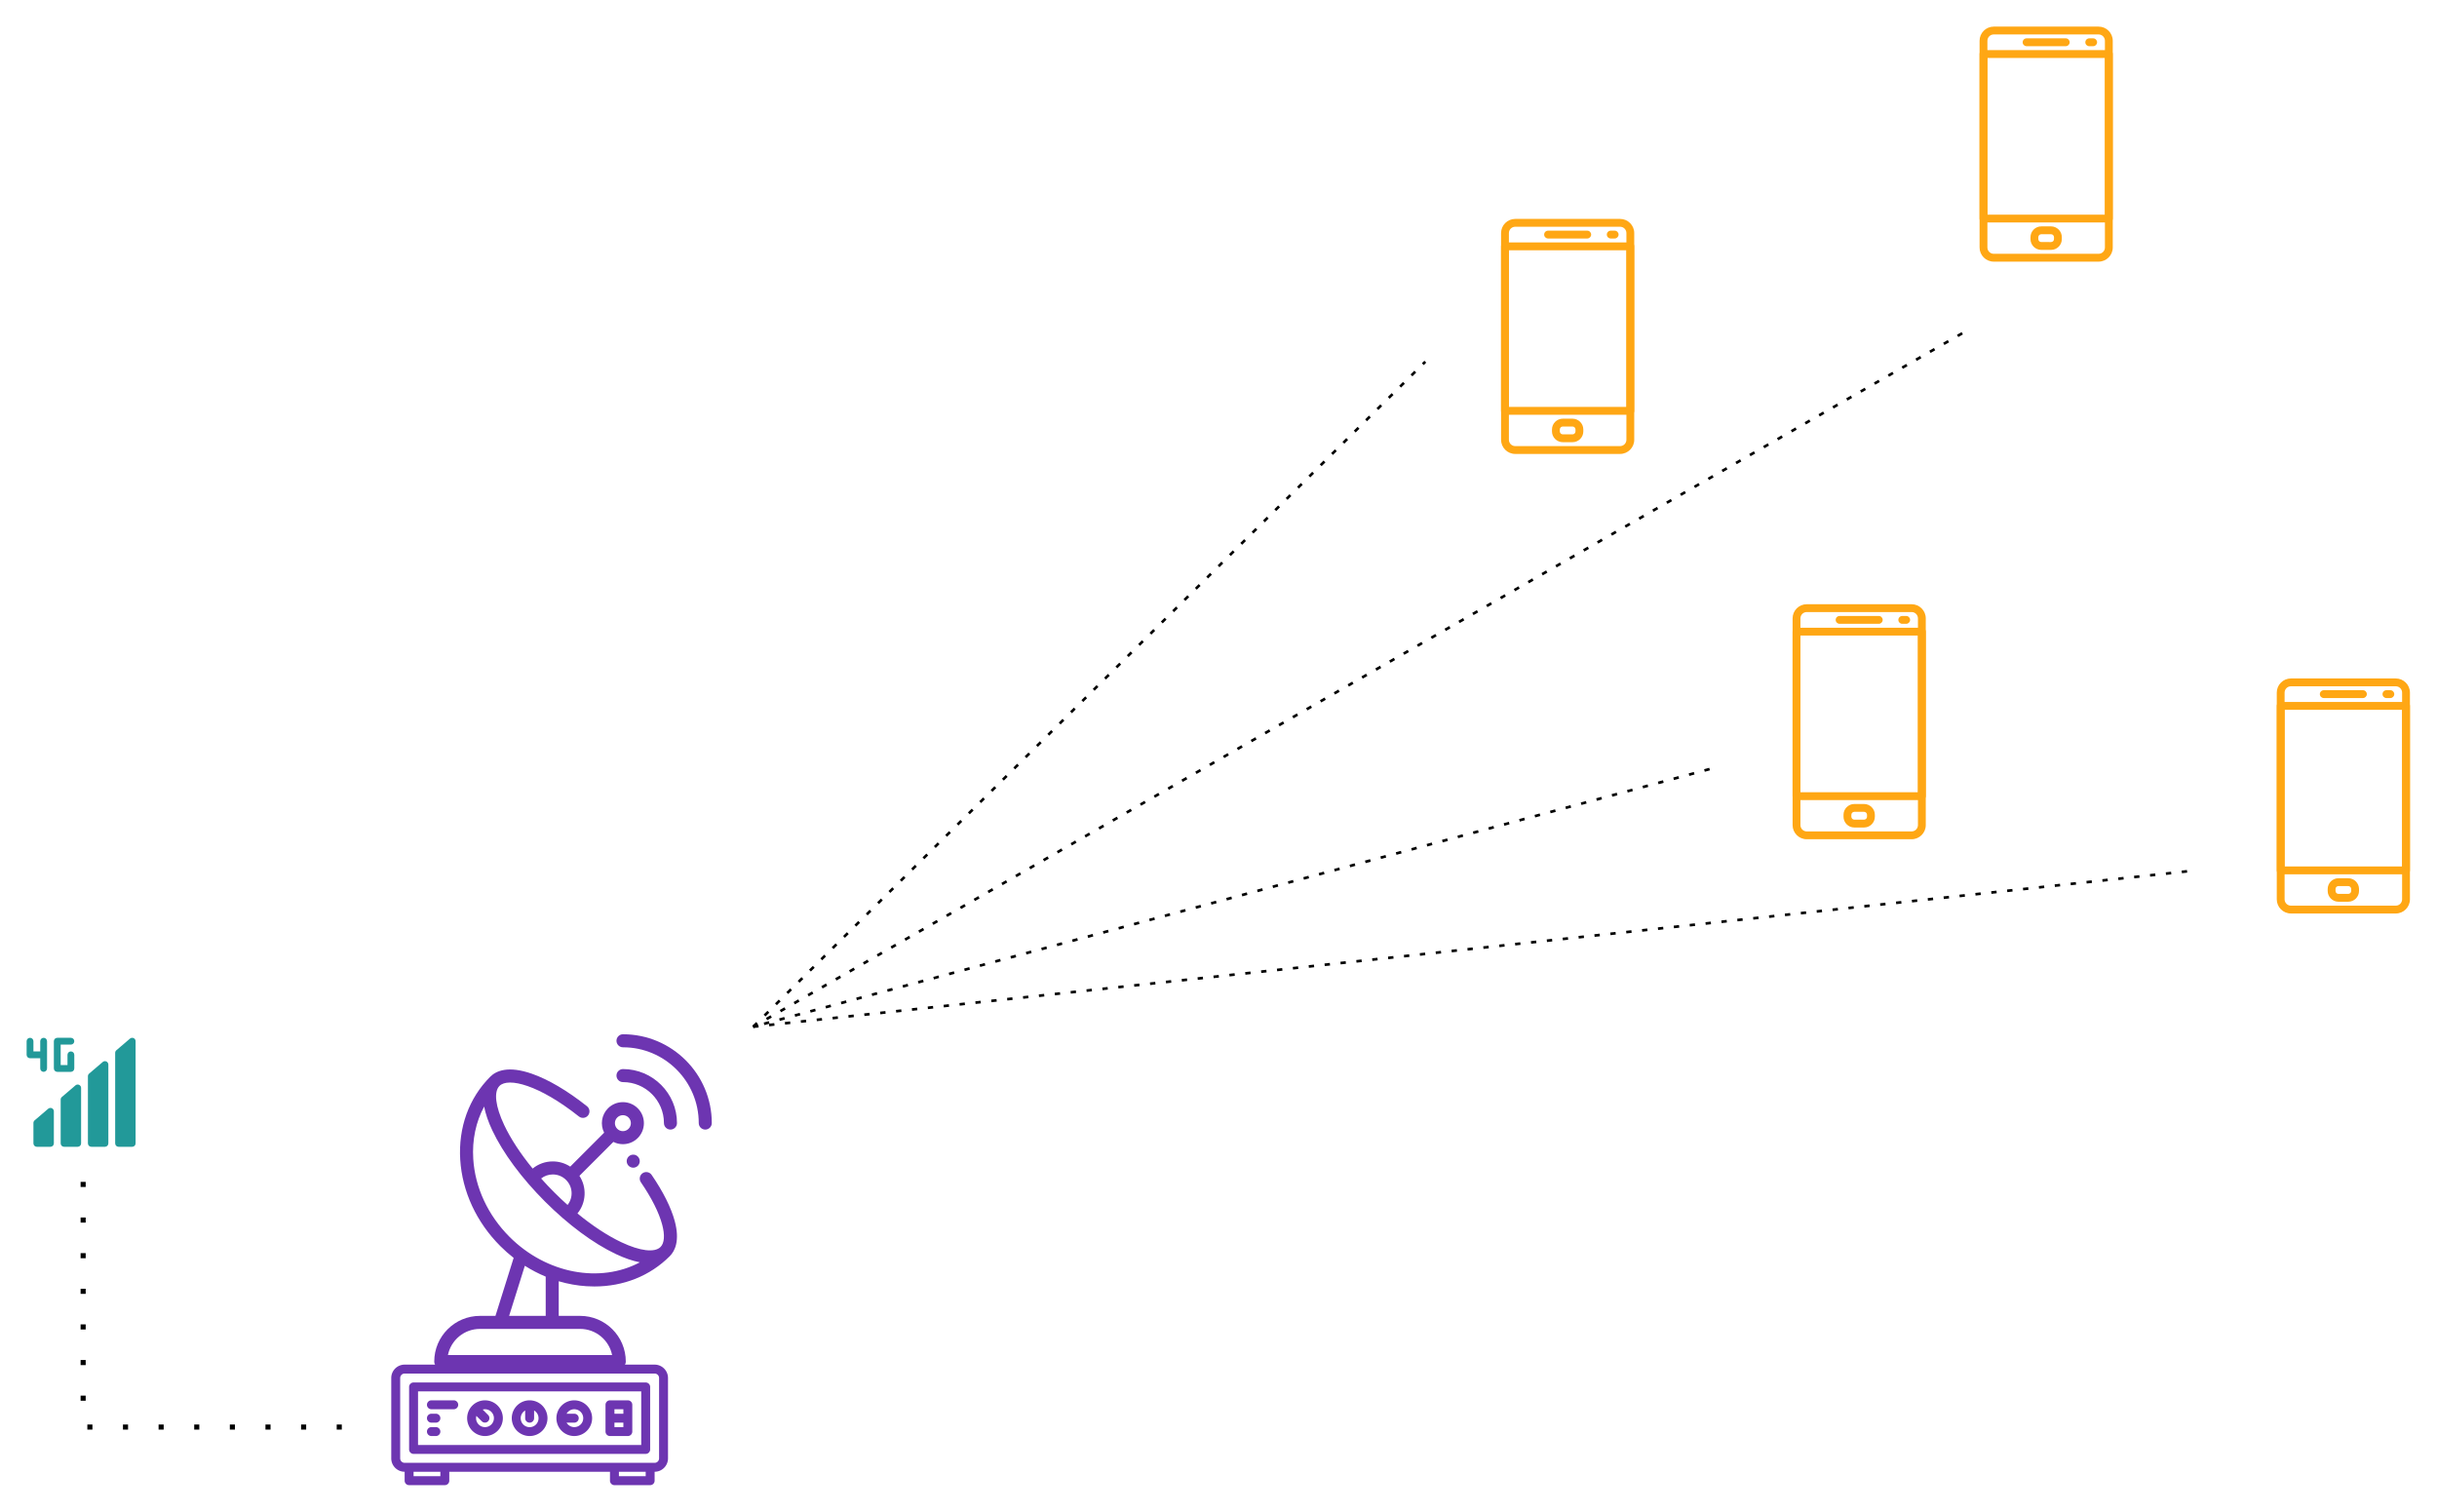 <?xml version="1.0" encoding="UTF-8" standalone="no"?>
<!-- Created with Inkscape (http://www.inkscape.org/) -->

<svg
   xmlns:dc="http://purl.org/dc/elements/1.1/"
   xmlns:cc="http://creativecommons.org/ns#"
   xmlns:rdf="http://www.w3.org/1999/02/22-rdf-syntax-ns#"
   xmlns:svg="http://www.w3.org/2000/svg"
   xmlns="http://www.w3.org/2000/svg"
   xmlns:sodipodi="http://sodipodi.sourceforge.net/DTD/sodipodi-0.dtd"
   xmlns:inkscape="http://www.inkscape.org/namespaces/inkscape"
   width="366.334mm"
   height="227.257mm"
   viewBox="0 0 366.334 227.257"
   version="1.1"
   id="svg8"
   inkscape:version="0.92.3 (2405546, 2018-03-11)"
   sodipodi:docname="p2p-comm-yagi.svg"
   inkscape:export-filename="/home/subir/Documents/articles/p2p-comm-bt.svg.png"
   inkscape:export-xdpi="51.845078"
   inkscape:export-ydpi="51.845078">
  <defs
     id="defs2" />
  <sodipodi:namedview
     id="base"
     pagecolor="#ffffff"
     bordercolor="#666666"
     borderopacity="1.0"
     inkscape:pageopacity="0.0"
     inkscape:pageshadow="2"
     inkscape:zoom="0.35"
     inkscape:cx="-37.858552"
     inkscape:cy="349.10678"
     inkscape:document-units="mm"
     inkscape:current-layer="layer5"
     showgrid="false"
     showguides="true"
     inkscape:guide-bbox="true"
     inkscape:window-width="1920"
     inkscape:window-height="992"
     inkscape:window-x="0"
     inkscape:window-y="27"
     inkscape:window-maximized="1"
     inkscape:measure-start="0,0"
     inkscape:measure-end="0,0"
     fit-margin-top="4"
     fit-margin-left="4"
     fit-margin-right="4"
     fit-margin-bottom="4" />
  <g
     inkscape:label="Devices"
     inkscape:groupmode="layer"
     id="layer1"
     transform="translate(27.825,-7.845)"
     style="display:inline">
    <g
       id="g7598-4"
       transform="matrix(0.069,0,0,0.069,306.768,109.826)"
       style="fill:#ffa714;fill-opacity:1">
      <g
         id="g7505-3"
         style="fill:#ffa714;fill-opacity:1">
        <g
           id="g7503-1"
           style="fill:#ffa714;fill-opacity:1">
          <path
             id="path7501-9"
             d="m 298.667,25.6 h -85.333 c -4.71,0 -8.533,3.823 -8.533,8.533 0,4.71 3.823,8.533 8.533,8.533 h 85.333 c 4.71,0 8.533,-3.823 8.533,-8.533 0,-4.71 -3.823,-8.533 -8.533,-8.533 z"
             inkscape:connector-curvature="0"
             style="fill:#ffa714;fill-opacity:1" />
        </g>
      </g>
      <g
         id="g7511-1"
         style="fill:#ffa714;fill-opacity:1">
        <g
           id="g7509-0"
           style="fill:#ffa714;fill-opacity:1">
          <path
             id="path7507-9"
             d="m 358.4,25.6 h -8.533 c -4.71,0 -8.533,3.823 -8.533,8.533 0,4.71 3.823,8.533 8.533,8.533 h 8.533 c 4.71,0 8.533,-3.823 8.533,-8.533 0,-4.71 -3.823,-8.533 -8.533,-8.533 z"
             inkscape:connector-curvature="0"
             style="fill:#ffa714;fill-opacity:1" />
        </g>
      </g>
      <g
         id="g7517-4"
         style="fill:#ffa714;fill-opacity:1">
        <g
           id="g7515-5"
           style="fill:#ffa714;fill-opacity:1">
          <path
             id="path7513-6"
             d="M 266.598,435.2 H 245.41 c -12.979,0 -23.543,10.564 -23.543,23.543 v 4.122 c 0,12.979 10.564,23.535 23.535,23.535 h 21.188 c 12.979,0 23.543,-10.556 23.543,-23.535 v -4.122 c 0,-12.979 -10.564,-23.543 -23.535,-23.543 z m 6.469,27.665 c 0,3.567 -2.901,6.468 -6.468,6.468 H 245.41 c -3.575,0 -6.477,-2.901 -6.477,-6.468 v -4.122 c 0,-3.575 2.901,-6.477 6.477,-6.477 h 21.18 c 3.576,0 6.477,2.901 6.477,6.477 z"
             inkscape:connector-curvature="0"
             style="fill:#ffa714;fill-opacity:1" />
        </g>
      </g>
      <g
         id="g7523-2"
         style="fill:#ffa714;fill-opacity:1">
        <g
           id="g7521-5"
           style="fill:#ffa714;fill-opacity:1">
          <path
             id="path7519-9"
             d="M 370.227,0 H 141.781 c -17.007,0 -30.848,13.841 -30.848,30.848 v 450.304 c 0,17.007 13.841,30.848 30.848,30.848 h 228.437 c 17.007,0 30.848,-13.841 30.848,-30.839 V 30.848 C 401.067,13.841 387.226,0 370.227,0 Z M 384,481.152 c 0,7.595 -6.178,13.781 -13.773,13.781 H 141.781 C 134.178,494.933 128,488.746 128,481.16 V 30.848 c 0,-7.595 6.178,-13.781 13.781,-13.781 h 228.437 c 7.603,0 13.781,6.187 13.781,13.781 v 450.304 z"
             inkscape:connector-curvature="0"
             style="fill:#ffa714;fill-opacity:1" />
        </g>
      </g>
      <g
         id="g7529-1"
         style="fill:#ffa714;fill-opacity:1">
        <g
           id="g7527-7"
           style="fill:#ffa714;fill-opacity:1">
          <path
             id="path7525-7"
             d="M 392.533,51.2 H 119.467 c -4.71,0 -8.533,3.823 -8.533,8.533 v 358.4 c 0,4.71 3.823,8.533 8.533,8.533 h 273.067 c 4.71,0 8.533,-3.823 8.533,-8.533 v -358.4 c 0,-4.71 -3.823,-8.533 -8.534,-8.533 z M 384,409.6 H 128 V 68.267 h 256 z"
             inkscape:connector-curvature="0"
             style="fill:#ffa714;fill-opacity:1" />
        </g>
      </g>
      <g
         id="g7531-4"
         style="fill:#ffa714;fill-opacity:1" />
      <g
         id="g7533-1"
         style="fill:#ffa714;fill-opacity:1" />
      <g
         id="g7535-1"
         style="fill:#ffa714;fill-opacity:1" />
      <g
         id="g7537-9"
         style="fill:#ffa714;fill-opacity:1" />
      <g
         id="g7539-1"
         style="fill:#ffa714;fill-opacity:1" />
      <g
         id="g7541-3"
         style="fill:#ffa714;fill-opacity:1" />
      <g
         id="g7543-8"
         style="fill:#ffa714;fill-opacity:1" />
      <g
         id="g7545-7"
         style="fill:#ffa714;fill-opacity:1" />
      <g
         id="g7547-4"
         style="fill:#ffa714;fill-opacity:1" />
      <g
         id="g7549-9"
         style="fill:#ffa714;fill-opacity:1" />
      <g
         id="g7551-3"
         style="fill:#ffa714;fill-opacity:1" />
      <g
         id="g7553-1"
         style="fill:#ffa714;fill-opacity:1" />
      <g
         id="g7555-3"
         style="fill:#ffa714;fill-opacity:1" />
      <g
         id="g7557-8"
         style="fill:#ffa714;fill-opacity:1" />
      <g
         id="g7559-7"
         style="fill:#ffa714;fill-opacity:1" />
    </g>
    <g
       id="g7598-7"
       transform="matrix(0.069,0,0,0.069,262.094,11.845)"
       style="fill:#ffa714;fill-opacity:1">
      <g
         id="g7505-2"
         style="fill:#ffa714;fill-opacity:1">
        <g
           id="g7503-3"
           style="fill:#ffa714;fill-opacity:1">
          <path
             id="path7501-5"
             d="m 298.667,25.6 h -85.333 c -4.71,0 -8.533,3.823 -8.533,8.533 0,4.71 3.823,8.533 8.533,8.533 h 85.333 c 4.71,0 8.533,-3.823 8.533,-8.533 0,-4.71 -3.823,-8.533 -8.533,-8.533 z"
             inkscape:connector-curvature="0"
             style="fill:#ffa714;fill-opacity:1" />
        </g>
      </g>
      <g
         id="g7511-17"
         style="fill:#ffa714;fill-opacity:1">
        <g
           id="g7509-8"
           style="fill:#ffa714;fill-opacity:1">
          <path
             id="path7507-94"
             d="m 358.4,25.6 h -8.533 c -4.71,0 -8.533,3.823 -8.533,8.533 0,4.71 3.823,8.533 8.533,8.533 h 8.533 c 4.71,0 8.533,-3.823 8.533,-8.533 0,-4.71 -3.823,-8.533 -8.533,-8.533 z"
             inkscape:connector-curvature="0"
             style="fill:#ffa714;fill-opacity:1" />
        </g>
      </g>
      <g
         id="g7517-1"
         style="fill:#ffa714;fill-opacity:1">
        <g
           id="g7515-6"
           style="fill:#ffa714;fill-opacity:1">
          <path
             id="path7513-4"
             d="M 266.598,435.2 H 245.41 c -12.979,0 -23.543,10.564 -23.543,23.543 v 4.122 c 0,12.979 10.564,23.535 23.535,23.535 h 21.188 c 12.979,0 23.543,-10.556 23.543,-23.535 v -4.122 c 0,-12.979 -10.564,-23.543 -23.535,-23.543 z m 6.469,27.665 c 0,3.567 -2.901,6.468 -6.468,6.468 H 245.41 c -3.575,0 -6.477,-2.901 -6.477,-6.468 v -4.122 c 0,-3.575 2.901,-6.477 6.477,-6.477 h 21.18 c 3.576,0 6.477,2.901 6.477,6.477 z"
             inkscape:connector-curvature="0"
             style="fill:#ffa714;fill-opacity:1" />
        </g>
      </g>
      <g
         id="g7523-3"
         style="fill:#ffa714;fill-opacity:1">
        <g
           id="g7521-54"
           style="fill:#ffa714;fill-opacity:1">
          <path
             id="path7519-8"
             d="M 370.227,0 H 141.781 c -17.007,0 -30.848,13.841 -30.848,30.848 v 450.304 c 0,17.007 13.841,30.848 30.848,30.848 h 228.437 c 17.007,0 30.848,-13.841 30.848,-30.839 V 30.848 C 401.067,13.841 387.226,0 370.227,0 Z M 384,481.152 c 0,7.595 -6.178,13.781 -13.773,13.781 H 141.781 C 134.178,494.933 128,488.746 128,481.16 V 30.848 c 0,-7.595 6.178,-13.781 13.781,-13.781 h 228.437 c 7.603,0 13.781,6.187 13.781,13.781 v 450.304 z"
             inkscape:connector-curvature="0"
             style="fill:#ffa714;fill-opacity:1" />
        </g>
      </g>
      <g
         id="g7529-7"
         style="fill:#ffa714;fill-opacity:1">
        <g
           id="g7527-3"
           style="fill:#ffa714;fill-opacity:1">
          <path
             id="path7525-3"
             d="M 392.533,51.2 H 119.467 c -4.71,0 -8.533,3.823 -8.533,8.533 v 358.4 c 0,4.71 3.823,8.533 8.533,8.533 h 273.067 c 4.71,0 8.533,-3.823 8.533,-8.533 v -358.4 c 0,-4.71 -3.823,-8.533 -8.534,-8.533 z M 384,409.6 H 128 V 68.267 h 256 z"
             inkscape:connector-curvature="0"
             style="fill:#ffa714;fill-opacity:1" />
        </g>
      </g>
      <g
         id="g7531-5"
         style="fill:#ffa714;fill-opacity:1" />
      <g
         id="g7533-0"
         style="fill:#ffa714;fill-opacity:1" />
      <g
         id="g7535-14"
         style="fill:#ffa714;fill-opacity:1" />
      <g
         id="g7537-5"
         style="fill:#ffa714;fill-opacity:1" />
      <g
         id="g7539-7"
         style="fill:#ffa714;fill-opacity:1" />
      <g
         id="g7541-0"
         style="fill:#ffa714;fill-opacity:1" />
      <g
         id="g7543-78"
         style="fill:#ffa714;fill-opacity:1" />
      <g
         id="g7545-9"
         style="fill:#ffa714;fill-opacity:1" />
      <g
         id="g7547-9"
         style="fill:#ffa714;fill-opacity:1" />
      <g
         id="g7549-3"
         style="fill:#ffa714;fill-opacity:1" />
      <g
         id="g7551-9"
         style="fill:#ffa714;fill-opacity:1" />
      <g
         id="g7553-4"
         style="fill:#ffa714;fill-opacity:1" />
      <g
         id="g7555-6"
         style="fill:#ffa714;fill-opacity:1" />
      <g
         id="g7557-4"
         style="fill:#ffa714;fill-opacity:1" />
      <g
         id="g7559-5"
         style="fill:#ffa714;fill-opacity:1" />
    </g>
    <g
       id="g7598-0"
       transform="matrix(0.069,0,0,0.069,233.987,98.667)"
       style="fill:#ffa714;fill-opacity:1">
      <g
         id="g7505-6"
         style="fill:#ffa714;fill-opacity:1">
        <g
           id="g7503-2"
           style="fill:#ffa714;fill-opacity:1">
          <path
             id="path7501-6"
             d="m 298.667,25.6 h -85.333 c -4.71,0 -8.533,3.823 -8.533,8.533 0,4.71 3.823,8.533 8.533,8.533 h 85.333 c 4.71,0 8.533,-3.823 8.533,-8.533 0,-4.71 -3.823,-8.533 -8.533,-8.533 z"
             inkscape:connector-curvature="0"
             style="fill:#ffa714;fill-opacity:1" />
        </g>
      </g>
      <g
         id="g7511-9"
         style="fill:#ffa714;fill-opacity:1">
        <g
           id="g7509-9"
           style="fill:#ffa714;fill-opacity:1">
          <path
             id="path7507-2"
             d="m 358.4,25.6 h -8.533 c -4.71,0 -8.533,3.823 -8.533,8.533 0,4.71 3.823,8.533 8.533,8.533 h 8.533 c 4.71,0 8.533,-3.823 8.533,-8.533 0,-4.71 -3.823,-8.533 -8.533,-8.533 z"
             inkscape:connector-curvature="0"
             style="fill:#ffa714;fill-opacity:1" />
        </g>
      </g>
      <g
         id="g7517-9"
         style="fill:#ffa714;fill-opacity:1">
        <g
           id="g7515-65"
           style="fill:#ffa714;fill-opacity:1">
          <path
             id="path7513-5"
             d="M 266.598,435.2 H 245.41 c -12.979,0 -23.543,10.564 -23.543,23.543 v 4.122 c 0,12.979 10.564,23.535 23.535,23.535 h 21.188 c 12.979,0 23.543,-10.556 23.543,-23.535 v -4.122 c 0,-12.979 -10.564,-23.543 -23.535,-23.543 z m 6.469,27.665 c 0,3.567 -2.901,6.468 -6.468,6.468 H 245.41 c -3.575,0 -6.477,-2.901 -6.477,-6.468 v -4.122 c 0,-3.575 2.901,-6.477 6.477,-6.477 h 21.18 c 3.576,0 6.477,2.901 6.477,6.477 z"
             inkscape:connector-curvature="0"
             style="fill:#ffa714;fill-opacity:1" />
        </g>
      </g>
      <g
         id="g7523-38"
         style="fill:#ffa714;fill-opacity:1">
        <g
           id="g7521-6"
           style="fill:#ffa714;fill-opacity:1">
          <path
             id="path7519-7"
             d="M 370.227,0 H 141.781 c -17.007,0 -30.848,13.841 -30.848,30.848 v 450.304 c 0,17.007 13.841,30.848 30.848,30.848 h 228.437 c 17.007,0 30.848,-13.841 30.848,-30.839 V 30.848 C 401.067,13.841 387.226,0 370.227,0 Z M 384,481.152 c 0,7.595 -6.178,13.781 -13.773,13.781 H 141.781 C 134.178,494.933 128,488.746 128,481.16 V 30.848 c 0,-7.595 6.178,-13.781 13.781,-13.781 h 228.437 c 7.603,0 13.781,6.187 13.781,13.781 v 450.304 z"
             inkscape:connector-curvature="0"
             style="fill:#ffa714;fill-opacity:1" />
        </g>
      </g>
      <g
         id="g7529-3"
         style="fill:#ffa714;fill-opacity:1">
        <g
           id="g7527-6"
           style="fill:#ffa714;fill-opacity:1">
          <path
             id="path7525-0"
             d="M 392.533,51.2 H 119.467 c -4.71,0 -8.533,3.823 -8.533,8.533 v 358.4 c 0,4.71 3.823,8.533 8.533,8.533 h 273.067 c 4.71,0 8.533,-3.823 8.533,-8.533 v -358.4 c 0,-4.71 -3.823,-8.533 -8.534,-8.533 z M 384,409.6 H 128 V 68.267 h 256 z"
             inkscape:connector-curvature="0"
             style="fill:#ffa714;fill-opacity:1" />
        </g>
      </g>
      <g
         id="g7531-2"
         style="fill:#ffa714;fill-opacity:1" />
      <g
         id="g7533-6"
         style="fill:#ffa714;fill-opacity:1" />
      <g
         id="g7535-9"
         style="fill:#ffa714;fill-opacity:1" />
      <g
         id="g7537-3"
         style="fill:#ffa714;fill-opacity:1" />
      <g
         id="g7539-0"
         style="fill:#ffa714;fill-opacity:1" />
      <g
         id="g7541-8"
         style="fill:#ffa714;fill-opacity:1" />
      <g
         id="g7543-76"
         style="fill:#ffa714;fill-opacity:1" />
      <g
         id="g7545-5"
         style="fill:#ffa714;fill-opacity:1" />
      <g
         id="g7547-2"
         style="fill:#ffa714;fill-opacity:1" />
      <g
         id="g7549-4"
         style="fill:#ffa714;fill-opacity:1" />
      <g
         id="g7551-0"
         style="fill:#ffa714;fill-opacity:1" />
      <g
         id="g7553-0"
         style="fill:#ffa714;fill-opacity:1" />
      <g
         id="g7555-68"
         style="fill:#ffa714;fill-opacity:1" />
      <g
         id="g7557-5"
         style="fill:#ffa714;fill-opacity:1" />
      <g
         id="g7559-4"
         style="fill:#ffa714;fill-opacity:1" />
    </g>
    <g
       id="g7598-0-9"
       transform="matrix(0.069,0,0,0.069,190.163,40.75)"
       style="fill:#ffa714;fill-opacity:1">
      <g
         id="g7505-6-4"
         style="fill:#ffa714;fill-opacity:1">
        <g
           id="g7503-2-6"
           style="fill:#ffa714;fill-opacity:1">
          <path
             id="path7501-6-8"
             d="m 298.667,25.6 h -85.333 c -4.71,0 -8.533,3.823 -8.533,8.533 0,4.71 3.823,8.533 8.533,8.533 h 85.333 c 4.71,0 8.533,-3.823 8.533,-8.533 0,-4.71 -3.823,-8.533 -8.533,-8.533 z"
             inkscape:connector-curvature="0"
             style="fill:#ffa714;fill-opacity:1" />
        </g>
      </g>
      <g
         id="g7511-9-3"
         style="fill:#ffa714;fill-opacity:1">
        <g
           id="g7509-9-2"
           style="fill:#ffa714;fill-opacity:1">
          <path
             id="path7507-2-3"
             d="m 358.4,25.6 h -8.533 c -4.71,0 -8.533,3.823 -8.533,8.533 0,4.71 3.823,8.533 8.533,8.533 h 8.533 c 4.71,0 8.533,-3.823 8.533,-8.533 0,-4.71 -3.823,-8.533 -8.533,-8.533 z"
             inkscape:connector-curvature="0"
             style="fill:#ffa714;fill-opacity:1" />
        </g>
      </g>
      <g
         id="g7517-9-6"
         style="fill:#ffa714;fill-opacity:1">
        <g
           id="g7515-65-2"
           style="fill:#ffa714;fill-opacity:1">
          <path
             id="path7513-5-2"
             d="M 266.598,435.2 H 245.41 c -12.979,0 -23.543,10.564 -23.543,23.543 v 4.122 c 0,12.979 10.564,23.535 23.535,23.535 h 21.188 c 12.979,0 23.543,-10.556 23.543,-23.535 v -4.122 c 0,-12.979 -10.564,-23.543 -23.535,-23.543 z m 6.469,27.665 c 0,3.567 -2.901,6.468 -6.468,6.468 H 245.41 c -3.575,0 -6.477,-2.901 -6.477,-6.468 v -4.122 c 0,-3.575 2.901,-6.477 6.477,-6.477 h 21.18 c 3.576,0 6.477,2.901 6.477,6.477 z"
             inkscape:connector-curvature="0"
             style="fill:#ffa714;fill-opacity:1" />
        </g>
      </g>
      <g
         id="g7523-38-4"
         style="fill:#ffa714;fill-opacity:1">
        <g
           id="g7521-6-7"
           style="fill:#ffa714;fill-opacity:1">
          <path
             id="path7519-7-0"
             d="M 370.227,0 H 141.781 c -17.007,0 -30.848,13.841 -30.848,30.848 v 450.304 c 0,17.007 13.841,30.848 30.848,30.848 h 228.437 c 17.007,0 30.848,-13.841 30.848,-30.839 V 30.848 C 401.067,13.841 387.226,0 370.227,0 Z M 384,481.152 c 0,7.595 -6.178,13.781 -13.773,13.781 H 141.781 C 134.178,494.933 128,488.746 128,481.16 V 30.848 c 0,-7.595 6.178,-13.781 13.781,-13.781 h 228.437 c 7.603,0 13.781,6.187 13.781,13.781 v 450.304 z"
             inkscape:connector-curvature="0"
             style="fill:#ffa714;fill-opacity:1" />
        </g>
      </g>
      <g
         id="g7529-3-4"
         style="fill:#ffa714;fill-opacity:1">
        <g
           id="g7527-6-9"
           style="fill:#ffa714;fill-opacity:1">
          <path
             id="path7525-0-6"
             d="M 392.533,51.2 H 119.467 c -4.71,0 -8.533,3.823 -8.533,8.533 v 358.4 c 0,4.71 3.823,8.533 8.533,8.533 h 273.067 c 4.71,0 8.533,-3.823 8.533,-8.533 v -358.4 c 0,-4.71 -3.823,-8.533 -8.534,-8.533 z M 384,409.6 H 128 V 68.267 h 256 z"
             inkscape:connector-curvature="0"
             style="fill:#ffa714;fill-opacity:1" />
        </g>
      </g>
      <g
         id="g7531-2-5"
         style="fill:#ffa714;fill-opacity:1" />
      <g
         id="g7533-6-4"
         style="fill:#ffa714;fill-opacity:1" />
      <g
         id="g7535-9-6"
         style="fill:#ffa714;fill-opacity:1" />
      <g
         id="g7537-3-4"
         style="fill:#ffa714;fill-opacity:1" />
      <g
         id="g7539-0-2"
         style="fill:#ffa714;fill-opacity:1" />
      <g
         id="g7541-8-5"
         style="fill:#ffa714;fill-opacity:1" />
      <g
         id="g7543-76-1"
         style="fill:#ffa714;fill-opacity:1" />
      <g
         id="g7545-5-6"
         style="fill:#ffa714;fill-opacity:1" />
      <g
         id="g7547-2-1"
         style="fill:#ffa714;fill-opacity:1" />
      <g
         id="g7549-4-3"
         style="fill:#ffa714;fill-opacity:1" />
      <g
         id="g7551-0-7"
         style="fill:#ffa714;fill-opacity:1" />
      <g
         id="g7553-0-7"
         style="fill:#ffa714;fill-opacity:1" />
      <g
         id="g7555-68-1"
         style="fill:#ffa714;fill-opacity:1" />
      <g
         id="g7557-5-2"
         style="fill:#ffa714;fill-opacity:1" />
      <g
         id="g7559-4-1"
         style="fill:#ffa714;fill-opacity:1" />
    </g>
    <g
       id="g8752"
       transform="matrix(0.098,0,0,0.098,33.224,163.308)"
       style="fill:#6d35b1;fill-opacity:1;stroke:none">
      <g
         id="g8668"
         style="fill:#6d35b1;fill-opacity:1;stroke:none">
	<g
   id="g8666"
   style="fill:#6d35b1;fill-opacity:1;stroke:none">
		<path
   id="path8664"
   d="m 356.012,188.216 c -3.504,-4.188 -9.73,-4.793 -13.981,-1.334 -4.275,3.48 -4.925,9.769 -1.454,14.053 0.119,0.148 0.265,0.317 0.393,0.458 1.974,2.171 4.683,3.273 7.402,3.273 2.4,0 4.808,-0.859 6.724,-2.601 3.995,-3.632 4.373,-9.758 0.916,-13.849 z"
   inkscape:connector-curvature="0"
   style="fill:#6d35b1;fill-opacity:1;stroke:none" />

	</g>

</g>
      <g
         id="g8674"
         style="fill:#6d35b1;fill-opacity:1;stroke:none">
	<g
   id="g8672"
   style="fill:#6d35b1;fill-opacity:1;stroke:none">
		<path
   id="path8670"
   d="m 277.035,386.466 c 3.952,0.249 7.874,0.372 11.77,0.372 44.714,-0.001 85.41,-16.268 115.596,-46.452 7.942,-7.942 15.716,-23.722 7.648,-53.788 -5.551,-20.679 -17.81,-45.193 -35.452,-70.894 -3.126,-4.553 -9.35,-5.711 -13.903,-2.584 -4.554,3.125 -5.711,9.351 -2.585,13.904 16.373,23.852 27.653,46.244 32.621,64.757 4.363,16.265 3.485,28.504 -2.475,34.463 -9.001,9.002 -31.411,6.318 -59.94,-7.177 -21.334,-10.09 -44.474,-25.304 -67.503,-44.219 13.567,-16.59 14.579,-40.081 3.042,-57.702 l 52.044,-52.044 c 4.575,2.32 9.589,3.487 14.605,3.487 8.259,0 16.518,-3.144 22.805,-9.43 12.573,-12.575 12.573,-33.034 0,-45.608 -12.574,-12.573 -33.035,-12.574 -45.609,0 -10.105,10.106 -12.082,25.303 -5.943,37.409 L 251.716,203 c -7.889,-5.186 -17.118,-7.975 -26.779,-7.975 -11.38,0 -22.164,3.864 -30.86,10.965 -18.659,-22.808 -33.679,-45.704 -43.672,-66.832 -13.494,-28.532 -16.178,-50.939 -7.177,-59.94 13.463,-13.465 60.732,-1.613 121.811,46.872 4.326,3.433 10.617,2.711 14.05,-1.615 3.434,-4.326 2.711,-10.616 -1.614,-14.05 -29.987,-23.804 -59.258,-41.065 -84.646,-49.917 -36.254,-12.642 -54.668,-4.5 -63.734,4.56 -0.003,0.003 -0.006,0.005 -0.008,0.007 -32.814,32.815 -49.18,78.047 -46.08,127.364 3.069,48.844 24.918,95.902 61.521,132.506 6.492,6.492 13.319,12.51 20.42,18.051 -0.026,0.076 -0.059,0.148 -0.083,0.225 l -27.839,88.704 h -23.807 c -38.64,0 -70.075,31.436 -70.075,70.075 0,5.522 4.478,10 10,10 h 273.815 c 5.522,0 10,-4.478 10,-10 0,-38.64 -31.436,-70.075 -70.074,-70.075 h -32.787 v -53.106 c 14.002,4.14 28.389,6.733 42.937,7.647 z m 46.806,-258.775 c 2.388,-2.389 5.524,-3.583 8.662,-3.583 3.137,0 6.274,1.194 8.662,3.582 4.776,4.776 4.776,12.548 0,17.324 -4.775,4.776 -12.549,4.776 -17.324,0 -4.777,-4.775 -4.777,-12.547 0,-17.323 z m -98.904,87.332 c 7.714,0 14.967,3.002 20.423,8.454 0.003,0.003 0.006,0.007 0.009,0.01 0.003,0.003 0.007,0.006 0.01,0.009 10.447,10.457 11.189,26.988 2.241,38.316 -6.91,-6.182 -13.772,-12.668 -20.533,-19.428 -6.971,-6.971 -13.65,-14.051 -20.006,-21.18 5.073,-4.003 11.295,-6.181 17.856,-6.181 z m -42.839,140.076 c 10.255,6.508 20.962,12.075 31.999,16.646 v 60.18 h -0.001 -56.11 z m 84.785,96.826 c 24.188,0 44.426,17.237 49.071,40.075 H 64.145 c 4.646,-22.838 24.884,-40.075 49.072,-40.075 z M 158.669,310.802 c -33.157,-33.157 -52.94,-75.638 -55.704,-119.618 -1.833,-29.183 4.008,-56.676 16.707,-80.281 2.102,11.059 6.315,23.405 12.653,36.805 16.318,34.501 44.95,73.147 80.621,108.818 35.672,35.672 74.317,64.304 108.818,80.621 13.374,6.326 25.698,10.534 36.741,12.641 -60.237,32.244 -142.651,18.2 -199.836,-38.986 z"
   inkscape:connector-curvature="0"
   style="fill:#6d35b1;fill-opacity:1;stroke:none" />

	</g>

</g>
      <g
         id="g8680"
         style="fill:#6d35b1;fill-opacity:1;stroke:none">
	<g
   id="g8678"
   style="fill:#6d35b1;fill-opacity:1;stroke:none">
		<path
   id="path8676"
   d="m 332.655,53.385 c -5.522,0 -10,4.477 -10,10 0,5.523 4.478,10 10,10 34.637,0 62.816,28.179 62.816,62.816 0,5.523 4.478,10 10,10 5.522,0 10,-4.477 10,-10 10e-4,-45.665 -37.151,-82.816 -82.816,-82.816 z"
   inkscape:connector-curvature="0"
   style="fill:#6d35b1;fill-opacity:1;stroke:none" />

	</g>

</g>
      <g
         id="g8686"
         style="fill:#6d35b1;fill-opacity:1;stroke:none">
	<g
   id="g8684"
   style="fill:#6d35b1;fill-opacity:1;stroke:none">
		<path
   id="path8682"
   d="m 332.655,0 c -5.522,0 -10,4.477 -10,10 0,5.523 4.478,10 10,10 64.073,0 116.201,52.127 116.201,116.201 0,5.523 4.478,10 10,10 5.522,0 10,-4.477 10,-10 C 468.856,61.1 407.757,0 332.655,0 Z"
   inkscape:connector-curvature="0"
   style="fill:#6d35b1;fill-opacity:1;stroke:none" />

	</g>

</g>
      <g
         id="g8688"
         style="fill:#6d35b1;fill-opacity:1;stroke:none">
</g>
      <g
         id="g8690"
         style="fill:#6d35b1;fill-opacity:1;stroke:none">
</g>
      <g
         id="g8692"
         style="fill:#6d35b1;fill-opacity:1;stroke:none">
</g>
      <g
         id="g8694"
         style="fill:#6d35b1;fill-opacity:1;stroke:none">
</g>
      <g
         id="g8696"
         style="fill:#6d35b1;fill-opacity:1;stroke:none">
</g>
      <g
         id="g8698"
         style="fill:#6d35b1;fill-opacity:1;stroke:none">
</g>
      <g
         id="g8700"
         style="fill:#6d35b1;fill-opacity:1;stroke:none">
</g>
      <g
         id="g8702"
         style="fill:#6d35b1;fill-opacity:1;stroke:none">
</g>
      <g
         id="g8704"
         style="fill:#6d35b1;fill-opacity:1;stroke:none">
</g>
      <g
         id="g8706"
         style="fill:#6d35b1;fill-opacity:1;stroke:none">
</g>
      <g
         id="g8708"
         style="fill:#6d35b1;fill-opacity:1;stroke:none">
</g>
      <g
         id="g8710"
         style="fill:#6d35b1;fill-opacity:1;stroke:none">
</g>
      <g
         id="g8712"
         style="fill:#6d35b1;fill-opacity:1;stroke:none">
</g>
      <g
         id="g8714"
         style="fill:#6d35b1;fill-opacity:1;stroke:none">
</g>
      <g
         id="g8716"
         style="fill:#6d35b1;fill-opacity:1;stroke:none">
</g>
    </g>
    <g
       id="g8867"
       transform="matrix(0.032,0,0,0.032,-23.825,163.839)"
       style="fill:#229999;fill-opacity:1;stroke:none">
      <g
         id="g8765"
         style="fill:#229999;fill-opacity:1;stroke:none">
	<g
   id="g8763"
   style="fill:#229999;fill-opacity:1;stroke:none">
		<path
   id="path8761"
   d="m 118.694,330.764 c -5.664,-2.624 -12.32,-1.696 -17.088,2.368 l -64,54.72 c -3.552,3.04 -5.6,7.488 -5.6,12.16 v 96 c 0,8.832 7.168,16 16,16 h 64 c 8.832,0 16,-7.168 16,-16 v -150.72 c 0,-6.24 -3.648,-11.904 -9.312,-14.528 z"
   inkscape:connector-curvature="0"
   style="fill:#229999;fill-opacity:1;stroke:none" />

	</g>

</g>
      <g
         id="g8771"
         style="fill:#229999;fill-opacity:1;stroke:none">
	<g
   id="g8769"
   style="fill:#229999;fill-opacity:1;stroke:none">
		<path
   id="path8767"
   d="m 246.694,221.004 c -5.632,-2.624 -12.32,-1.696 -17.088,2.368 l -64,54.72 c -3.552,3.04 -5.6,7.488 -5.6,12.16 v 205.76 c 0,8.832 7.168,16 16,16 h 64 c 8.832,0 16,-7.168 16,-16 v -260.48 c 0,-6.24 -3.648,-11.936 -9.312,-14.528 z"
   inkscape:connector-curvature="0"
   style="fill:#229999;fill-opacity:1;stroke:none" />

	</g>

</g>
      <g
         id="g8777"
         style="fill:#229999;fill-opacity:1;stroke:none">
	<g
   id="g8775"
   style="fill:#229999;fill-opacity:1;stroke:none">
		<path
   id="path8773"
   d="m 374.694,111.244 c -5.664,-2.624 -12.32,-1.696 -17.088,2.368 l -64,54.72 c -3.552,3.04 -5.6,7.488 -5.6,12.16 v 315.52 c 0,8.832 7.168,16 16,16 h 64 c 8.832,0 16,-7.168 16,-16 v -370.24 c 0,-6.24 -3.616,-11.904 -9.312,-14.528 z"
   inkscape:connector-curvature="0"
   style="fill:#229999;fill-opacity:1;stroke:none" />

	</g>

</g>
      <g
         id="g8783"
         style="fill:#229999;fill-opacity:1;stroke:none">
	<g
   id="g8781"
   style="fill:#229999;fill-opacity:1;stroke:none">
		<path
   id="path8779"
   d="m 502.694,1.484 c -5.632,-2.624 -12.352,-1.728 -17.088,2.368 l -64,54.72 c -3.552,3.04 -5.6,7.488 -5.6,12.16 v 425.28 c 0,8.832 7.168,16 16,16 h 64 c 8.832,0 16,-7.168 16,-16 v -480 c 0,-6.24 -3.616,-11.936 -9.312,-14.528 z"
   inkscape:connector-curvature="0"
   style="fill:#229999;fill-opacity:1;stroke:none" />

	</g>

</g>
      <g
         id="g8789"
         style="fill:#229999;fill-opacity:1;stroke:none">
	<g
   id="g8787"
   style="fill:#229999;fill-opacity:1;stroke:none">
		<path
   id="path8785"
   d="m 208.006,64.012 c -8.832,0 -16,7.168 -16,16 v 48 h -32 v -96 h 48 c 8.832,0 16,-7.168 16,-16 0,-8.832 -7.168,-16 -16,-16 h -64 c -8.832,0 -16,7.168 -16,16 v 128 c 0,8.832 7.168,16 16,16 h 64 c 8.832,0 16,-7.168 16,-16 v -64 c 0,-8.832 -7.168,-16 -16,-16 z"
   inkscape:connector-curvature="0"
   style="fill:#229999;fill-opacity:1;stroke:none" />

	</g>

</g>
      <g
         id="g8795"
         style="fill:#229999;fill-opacity:1;stroke:none">
	<g
   id="g8793"
   style="fill:#229999;fill-opacity:1;stroke:none">
		<path
   id="path8791"
   d="m 80.006,0.012 c -8.832,0 -16,7.168 -16,16 v 48 h -32 v -48 c 0,-8.832 -7.168,-16 -16,-16 -8.832,0 -16,7.168 -16,16 v 64 c 0,8.832 7.168,16 16,16 h 48 v 48 c 0,8.832 7.168,16 16,16 8.832,0 16,-7.168 16,-16 v -128 c 0,-8.832 -7.168,-16 -16,-16 z"
   inkscape:connector-curvature="0"
   style="fill:#229999;fill-opacity:1;stroke:none" />

	</g>

</g>
      <g
         id="g8797"
         style="fill:#229999;fill-opacity:1;stroke:none">
</g>
      <g
         id="g8799"
         style="fill:#229999;fill-opacity:1;stroke:none">
</g>
      <g
         id="g8801"
         style="fill:#229999;fill-opacity:1;stroke:none">
</g>
      <g
         id="g8803"
         style="fill:#229999;fill-opacity:1;stroke:none">
</g>
      <g
         id="g8805"
         style="fill:#229999;fill-opacity:1;stroke:none">
</g>
      <g
         id="g8807"
         style="fill:#229999;fill-opacity:1;stroke:none">
</g>
      <g
         id="g8809"
         style="fill:#229999;fill-opacity:1;stroke:none">
</g>
      <g
         id="g8811"
         style="fill:#229999;fill-opacity:1;stroke:none">
</g>
      <g
         id="g8813"
         style="fill:#229999;fill-opacity:1;stroke:none">
</g>
      <g
         id="g8815"
         style="fill:#229999;fill-opacity:1;stroke:none">
</g>
      <g
         id="g8817"
         style="fill:#229999;fill-opacity:1;stroke:none">
</g>
      <g
         id="g8819"
         style="fill:#229999;fill-opacity:1;stroke:none">
</g>
      <g
         id="g8821"
         style="fill:#229999;fill-opacity:1;stroke:none">
</g>
      <g
         id="g8823"
         style="fill:#229999;fill-opacity:1;stroke:none">
</g>
      <g
         id="g8825"
         style="fill:#229999;fill-opacity:1;stroke:none">
</g>
    </g>
    <g
       data-name="Amplifier"
       id="Amplifier-2"
       transform="matrix(0.671,0,0,0.671,30.318,199.545)"
       style="fill:#6d35b1;fill-opacity:1;stroke:none">
      <path
         id="path8869"
         d="M 60,20 H 4 a 3,3 0 0 0 -3,3 v 18 a 3,3 0 0 0 3,3 v 2 a 1,1 0 0 0 1,1 h 8 a 1,1 0 0 0 1,-1 v -2 h 36 v 2 a 1,1 0 0 0 1,1 h 8 a 1,1 0 0 0 1,-1 v -2 a 3,3 0 0 0 3,-3 V 23 A 3,3 0 0 0 60,20 Z M 12,45 H 6 v -1 h 6 z m 46,0 h -6 v -1 h 6 z m 3,-4 a 1,1 0 0 1 -1,1 H 4 A 1,1 0 0 1 3,41 V 23 a 1,1 0 0 1 1,-1 h 56 a 1,1 0 0 1 1,1 z"
         inkscape:connector-curvature="0"
         style="fill:#6d35b1;fill-opacity:1;stroke:none" />
      <path
         id="path8871"
         d="M 58,24 H 6 a 1,1 0 0 0 -1,1 v 14 a 1,1 0 0 0 1,1 h 52 a 1,1 0 0 0 1,-1 V 25 A 1,1 0 0 0 58,24 Z M 57,38 H 7 V 26 h 50 z"
         inkscape:connector-curvature="0"
         style="fill:#6d35b1;fill-opacity:1;stroke:none" />
      <path
         id="path8873"
         d="m 50,36 h 4 a 1,1 0 0 0 1,-1 v -6 a 1,1 0 0 0 -1,-1 h -4 a 1,1 0 0 0 -1,1 v 6 a 1,1 0 0 0 1,1 z m 3,-2 h -2 v -1 h 2 z m -2,-4 h 2 v 1 h -2 z"
         inkscape:connector-curvature="0"
         style="fill:#6d35b1;fill-opacity:1;stroke:none" />
      <path
         id="path8875"
         d="m 10,30 h 5 a 1,1 0 0 0 0,-2 h -5 a 1,1 0 0 0 0,2 z"
         inkscape:connector-curvature="0"
         style="fill:#6d35b1;fill-opacity:1;stroke:none" />
      <path
         id="path8877"
         d="m 10,33 h 1 a 1,1 0 0 0 0,-2 h -1 a 1,1 0 0 0 0,2 z"
         inkscape:connector-curvature="0"
         style="fill:#6d35b1;fill-opacity:1;stroke:none" />
      <path
         id="path8879"
         d="m 42,36 a 4,4 0 1 0 -4,-4 4,4 0 0 0 4,4 z m 0,-6 a 2,2 0 1 1 -1.722,3 H 42 a 1,1 0 0 0 0,-2 H 40.278 A 1.993,1.993 0 0 1 42,30 Z"
         inkscape:connector-curvature="0"
         style="fill:#6d35b1;fill-opacity:1;stroke:none" />
      <path
         id="path8881"
         d="m 32,36 a 4,4 0 1 0 -4,-4 4,4 0 0 0 4,4 z M 31,30.278 V 32 a 1,1 0 0 0 2,0 v -1.722 a 2,2 0 1 1 -2,0 z"
         inkscape:connector-curvature="0"
         style="fill:#6d35b1;fill-opacity:1;stroke:none" />
      <path
         id="path8883"
         d="m 22,36 a 4,4 0 1 0 -4,-4 4,4 0 0 0 4,4 z m 2,-4 a 2,2 0 0 1 -4,0 1.96,1.96 0 0 1 0.075,-0.511 l 1.218,1.218 a 1,1 0 0 0 1.414,-1.414 L 21.489,30.075 A 1.96,1.96 0 0 1 22,30 a 2,2 0 0 1 2,2 z"
         inkscape:connector-curvature="0"
         style="fill:#6d35b1;fill-opacity:1;stroke:none" />
      <path
         id="path8885"
         d="m 10,36 h 1 a 1,1 0 0 0 0,-2 h -1 a 1,1 0 0 0 0,2 z"
         inkscape:connector-curvature="0"
         style="fill:#6d35b1;fill-opacity:1;stroke:none" />
    </g>
    <path
       style="fill:none;fill-rule:evenodd;stroke:#000000;stroke-width:0.765;stroke-linecap:butt;stroke-linejoin:miter;stroke-miterlimit:4;stroke-dasharray:0.765, 4.59;stroke-dashoffset:0;stroke-opacity:1"
       d="m -15.327,185.498 v 36.853 h 42.333"
       id="path8912"
       inkscape:connector-curvature="0" />
  </g>
  <g
     inkscape:groupmode="layer"
     id="layer5"
     inkscape:label="signal"
     transform="translate(57.099)">
    <path
       style="fill:none;fill-rule:evenodd;stroke:#000000;stroke-width:0.4;stroke-linecap:butt;stroke-linejoin:miter;stroke-miterlimit:4;stroke-dasharray:0.8, 1.6;stroke-dashoffset:0;stroke-opacity:1"
       d="M 56.127,154.33 157.154,54.371"
       id="path8755"
       inkscape:connector-curvature="0" />
    <path
       style="fill:none;fill-rule:evenodd;stroke:#000000;stroke-width:0.4;stroke-linecap:butt;stroke-linejoin:miter;stroke-miterlimit:4;stroke-dasharray:0.8, 1.6;stroke-dashoffset:0;stroke-opacity:1"
       d="M 237.87,50.094 56.127,154.33 200.987,115.308"
       id="path8757"
       inkscape:connector-curvature="0" />
    <path
       style="fill:none;fill-rule:evenodd;stroke:#000000;stroke-width:0.4;stroke-linecap:butt;stroke-linejoin:miter;stroke-miterlimit:4;stroke-dasharray:0.8, 1.6;stroke-dashoffset:0;stroke-opacity:1"
       d="M 56.127,154.33 273.149,130.81"
       id="path8759"
       inkscape:connector-curvature="0" />
  </g>
</svg>
